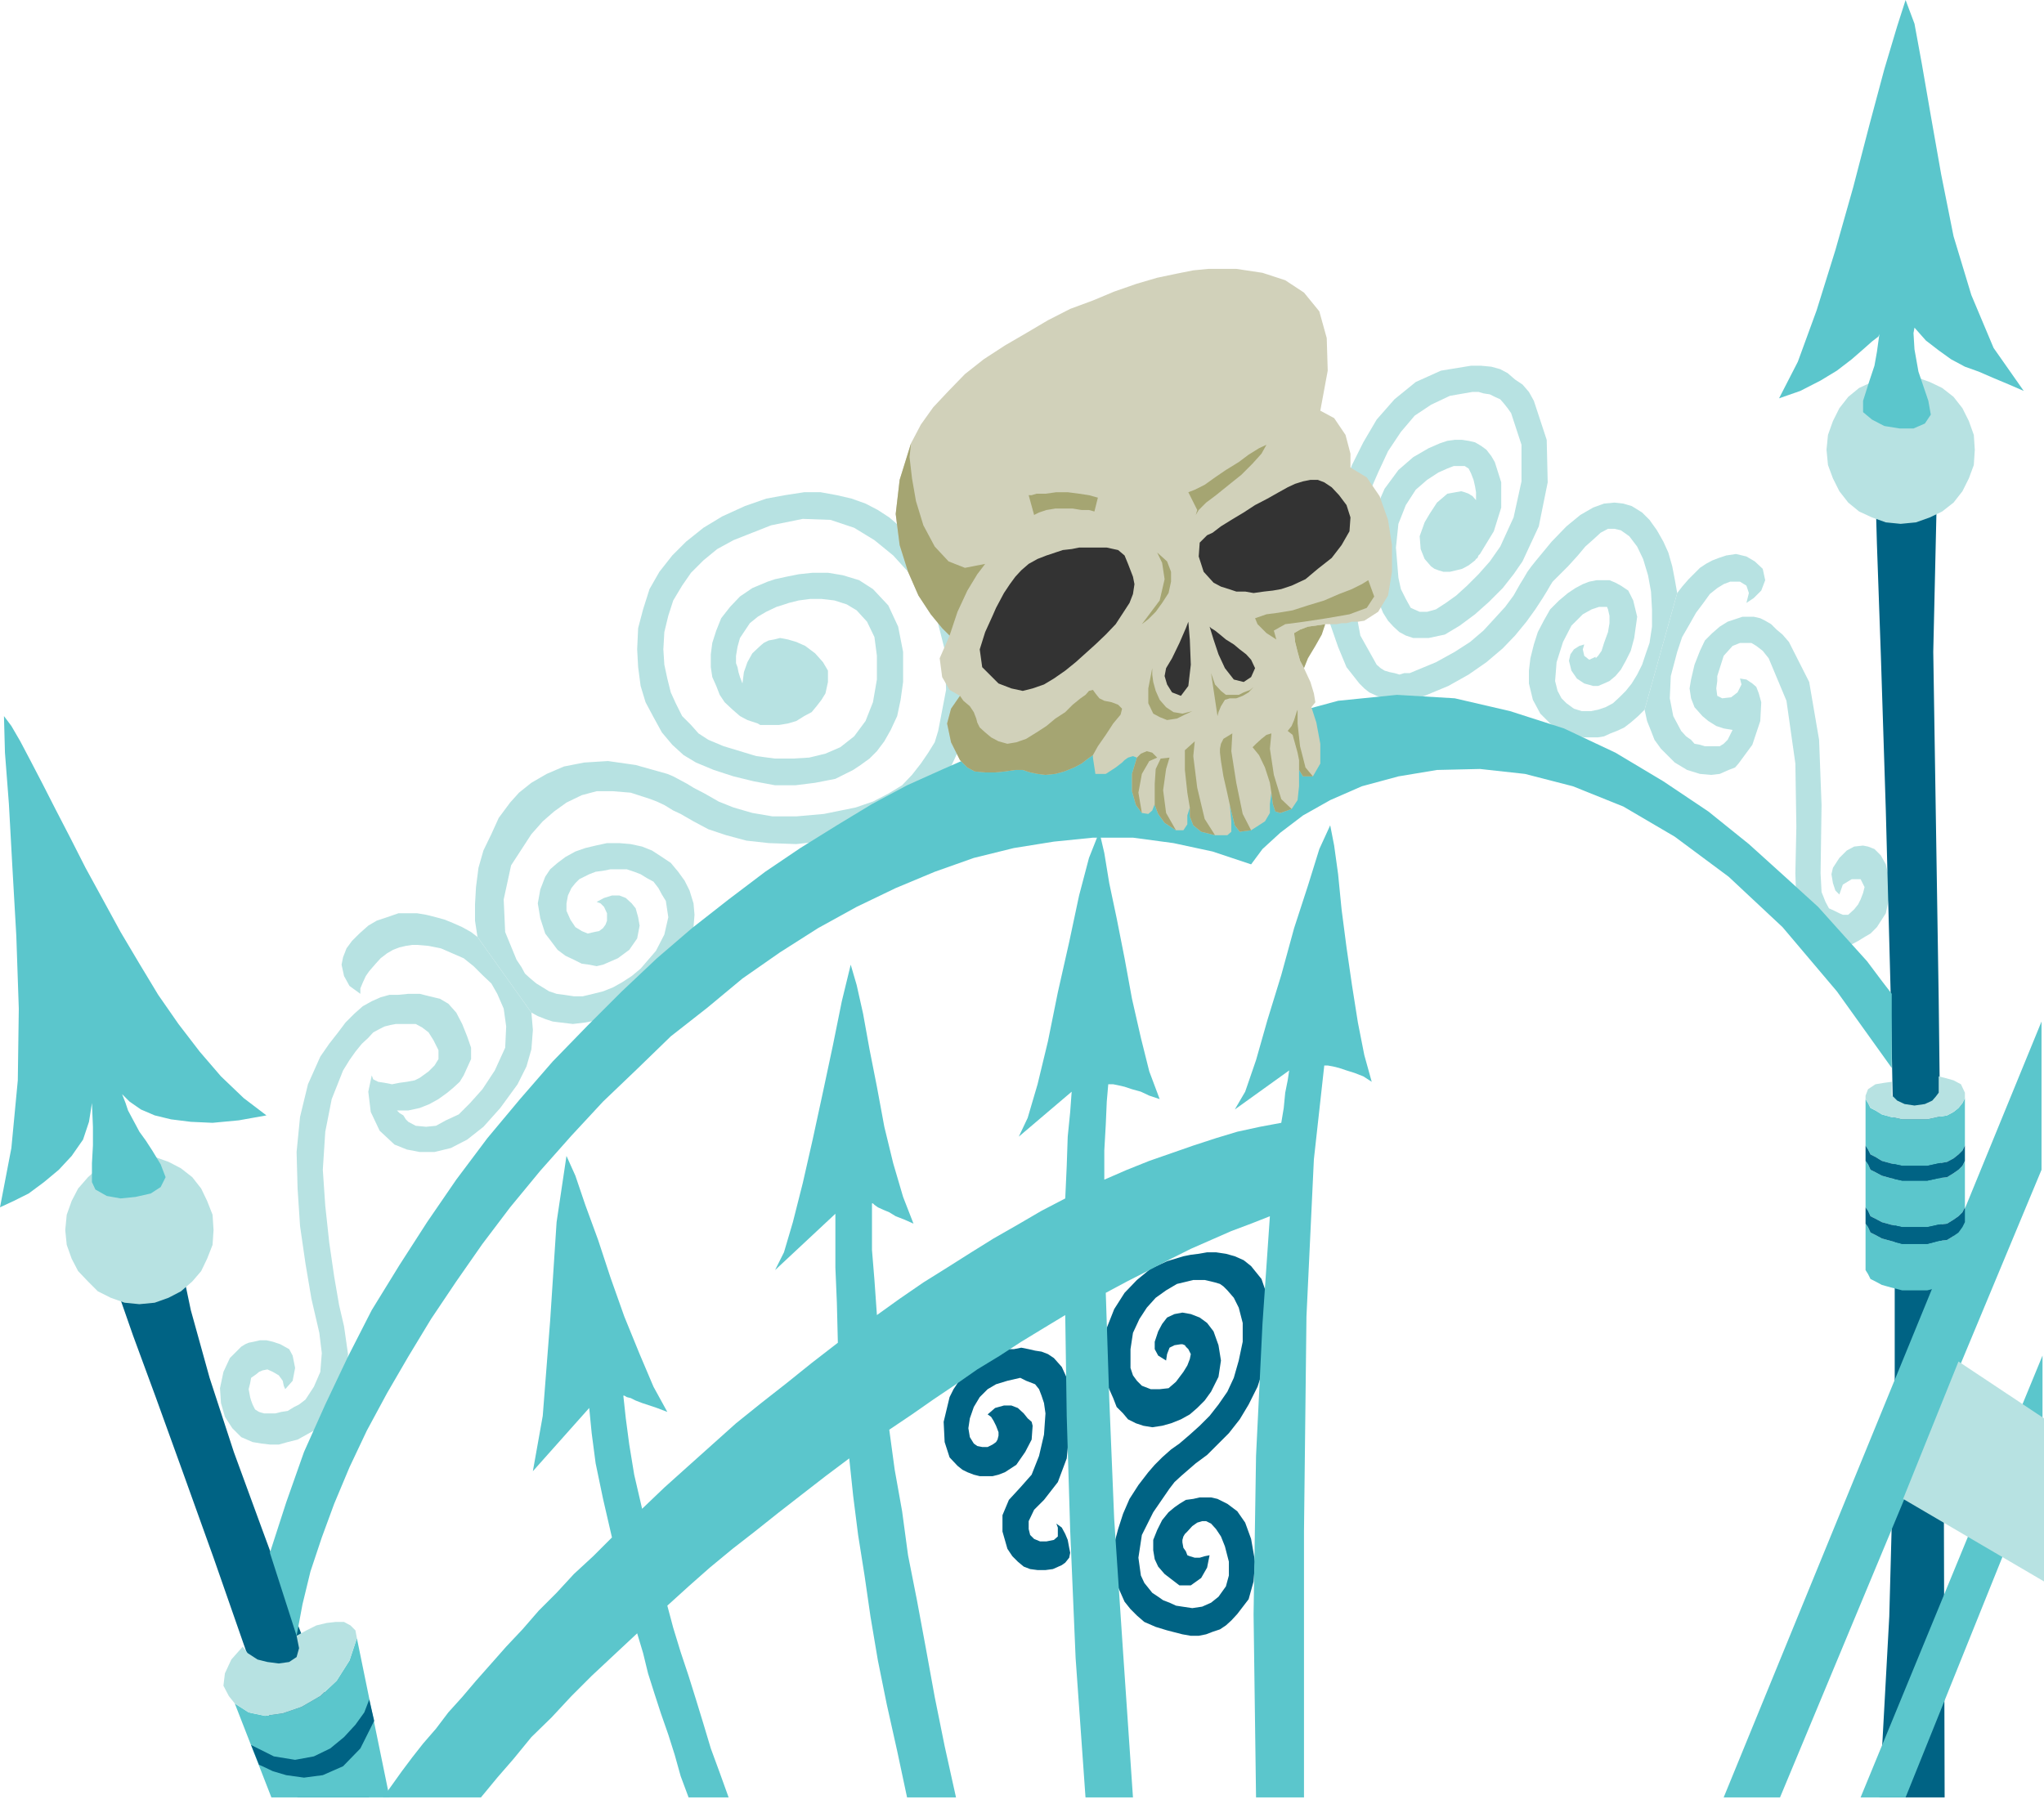<?xml version="1.0" encoding="UTF-8" standalone="no"?>
<svg
   xmlns:ooo="http://xml.openoffice.org/svg/export"
   xmlns:dc="http://purl.org/dc/elements/1.1/"
   xmlns:cc="http://creativecommons.org/ns#"
   xmlns:rdf="http://www.w3.org/1999/02/22-rdf-syntax-ns#"
   xmlns:svg="http://www.w3.org/2000/svg"
   xmlns="http://www.w3.org/2000/svg"
   xmlns:sodipodi="http://sodipodi.sourceforge.net/DTD/sodipodi-0.dtd"
   xmlns:inkscape="http://www.inkscape.org/namespaces/inkscape"
   version="1.2"
   width="41.35mm"
   height="36.68mm"
   viewBox="0 0 4135 3668"
   preserveAspectRatio="xMidYMid"
   xml:space="preserve"
   id="svg163"
   sodipodi:docname="skulgate.svg"
   style="fill-rule:evenodd;stroke-width:28.222;stroke-linejoin:round"
   inkscape:version="0.92.5 (2060ec1f9f, 2020-04-08)"><sodipodi:namedview
   pagecolor="#ffffff"
   bordercolor="#666666"
   borderopacity="1"
   objecttolerance="10"
   gridtolerance="10"
   guidetolerance="10"
   inkscape:pageopacity="0"
   inkscape:pageshadow="2"
   inkscape:window-width="664"
   inkscape:window-height="487"
   id="namedview165"
   showgrid="false"
   inkscape:zoom="0.2102413"
   inkscape:cx="78.160631"
   inkscape:cy="69.316534"
   inkscape:window-x="0"
   inkscape:window-y="0"
   inkscape:window-maximized="0"
   inkscape:current-layer="svg163" />
 <defs
   class="ClipPathGroup"
   id="defs8">
  <clipPath
   id="presentation_clip_path"
   clipPathUnits="userSpaceOnUse">
   <rect
   x="0"
   y="0"
   width="21000"
   height="29700"
   id="rect2" />
  </clipPath>
  <clipPath
   id="presentation_clip_path_shrink"
   clipPathUnits="userSpaceOnUse">
   <rect
   x="21"
   y="29"
   width="20958"
   height="29641"
   id="rect5" />
  </clipPath>
 </defs>
 <defs
   class="TextShapeIndex"
   id="defs12">
  <g
   ooo:slide="id1"
   ooo:id-list="id3"
   id="g10" />
 </defs>
 <defs
   class="EmbeddedBulletChars"
   id="defs44">
  <g
   id="bullet-char-template-57356"
   transform="matrix(4.8828125e-4,0,0,-4.8828125e-4,0,0)">
   <path
   d="M 580,1141 1163,571 580,0 -4,571 Z"
   id="path14"
   inkscape:connector-curvature="0" />
  </g>
  <g
   id="bullet-char-template-57354"
   transform="matrix(4.8828125e-4,0,0,-4.8828125e-4,0,0)">
   <path
   d="M 8,1128 H 1137 V 0 H 8 Z"
   id="path17"
   inkscape:connector-curvature="0" />
  </g>
  <g
   id="bullet-char-template-10146"
   transform="matrix(4.8828125e-4,0,0,-4.8828125e-4,0,0)">
   <path
   d="M 174,0 602,739 174,1481 1456,739 Z M 1358,739 309,1346 659,739 Z"
   id="path20"
   inkscape:connector-curvature="0" />
  </g>
  <g
   id="bullet-char-template-10132"
   transform="matrix(4.8828125e-4,0,0,-4.8828125e-4,0,0)">
   <path
   d="M 2015,739 1276,0 H 717 l 543,543 H 174 v 393 h 1086 l -543,545 h 557 z"
   id="path23"
   inkscape:connector-curvature="0" />
  </g>
  <g
   id="bullet-char-template-10007"
   transform="matrix(4.8828125e-4,0,0,-4.8828125e-4,0,0)">
   <path
   d="m 0,-2 c -7,16 -16,29 -25,39 l 381,530 c -94,256 -141,385 -141,387 0,25 13,38 40,38 9,0 21,-2 34,-5 21,4 42,12 65,25 l 27,-13 111,-251 280,301 64,-25 24,25 c 21,-10 41,-24 62,-43 C 886,937 835,863 770,784 769,783 710,716 594,584 L 774,223 c 0,-27 -21,-55 -63,-84 l 16,-20 C 717,90 699,76 672,76 641,76 570,178 457,381 L 164,-76 c -22,-34 -53,-51 -92,-51 -42,0 -63,17 -64,51 -7,9 -10,24 -10,44 0,9 1,19 2,30 z"
   id="path26"
   inkscape:connector-curvature="0" />
  </g>
  <g
   id="bullet-char-template-10004"
   transform="matrix(4.8828125e-4,0,0,-4.8828125e-4,0,0)">
   <path
   d="M 285,-33 C 182,-33 111,30 74,156 52,228 41,333 41,471 c 0,78 14,145 41,201 34,71 87,106 158,106 53,0 88,-31 106,-94 l 23,-176 c 8,-64 28,-97 59,-98 l 735,706 c 11,11 33,17 66,17 42,0 63,-15 63,-46 V 965 c 0,-36 -10,-64 -30,-84 L 442,47 C 390,-6 338,-33 285,-33 Z"
   id="path29"
   inkscape:connector-curvature="0" />
  </g>
  <g
   id="bullet-char-template-9679"
   transform="matrix(4.8828125e-4,0,0,-4.8828125e-4,0,0)">
   <path
   d="M 813,0 C 632,0 489,54 383,161 276,268 223,411 223,592 c 0,181 53,324 160,431 106,107 249,161 430,161 179,0 323,-54 432,-161 108,-107 162,-251 162,-431 0,-180 -54,-324 -162,-431 C 1136,54 992,0 813,0 Z"
   id="path32"
   inkscape:connector-curvature="0" />
  </g>
  <g
   id="bullet-char-template-8226"
   transform="matrix(4.8828125e-4,0,0,-4.8828125e-4,0,0)">
   <path
   d="m 346,457 c -73,0 -137,26 -191,78 -54,51 -81,114 -81,188 0,73 27,136 81,188 54,52 118,78 191,78 73,0 134,-26 185,-79 51,-51 77,-114 77,-187 0,-75 -25,-137 -76,-188 -50,-52 -112,-78 -186,-78 z"
   id="path35"
   inkscape:connector-curvature="0" />
  </g>
  <g
   id="bullet-char-template-8211"
   transform="matrix(4.8828125e-4,0,0,-4.8828125e-4,0,0)">
   <path
   d="M -4,459 H 1135 V 606 H -4 Z"
   id="path38"
   inkscape:connector-curvature="0" />
  </g>
  <g
   id="bullet-char-template-61548"
   transform="matrix(4.8828125e-4,0,0,-4.8828125e-4,0,0)">
   <path
   d="m 173,740 c 0,163 58,303 173,419 116,115 255,173 419,173 163,0 302,-58 418,-173 116,-116 174,-256 174,-419 0,-163 -58,-303 -174,-418 C 1067,206 928,148 765,148 601,148 462,206 346,322 231,437 173,577 173,740 Z"
   id="path41"
   inkscape:connector-curvature="0" />
  </g>
 </defs>
 <g
   id="g49"
   transform="translate(-8432,-13016)">
  <g
   id="id2"
   class="Master_Slide">
   <g
   id="bg-id2"
   class="Background" />
   <g
   id="bo-id2"
   class="BackgroundObjects" />
  </g>
 </g>
 <g
   class="SlideGroup"
   id="g161"
   transform="translate(-8432,-13016)">
  <g
   id="g159">
   <g
   id="container-id1">
    <g
   id="id1"
   class="Slide"
   clip-path="url(#presentation_clip_path)">
     <g
   class="Page"
   id="g155">
      <g
   class="Graphic"
   id="g153">
       <g
   id="id3">
        <rect
   class="BoundingBox"
   x="8432"
   y="13016"
   width="4135"
   height="3668"
   id="rect51"
   style="fill:none;stroke:none" />
        <defs
   id="defs56">
         <clipPath
   id="clip_path_1"
   clipPathUnits="userSpaceOnUse">
          <path
   d="m 8432,13016 h 4134 v 3667 H 8432 Z"
   id="path53"
   inkscape:connector-curvature="0" />
         </clipPath>
        </defs>
        <g
   clip-path="url(#clip_path_1)"
   id="g150">
         <path
   d="m 10839,16165 v 0 l -5,-2 -3,-8 -5,-7 -2,-11 v -5 l 2,-7 3,-5 5,-5 10,-11 10,-7 10,-3 h 8 l 10,5 10,11 10,15 8,20 8,31 v 28 l -6,22 -15,21 -15,12 -18,8 -20,3 -20,-3 -13,-2 -13,-6 -13,-5 -10,-7 -12,-8 -8,-10 -8,-10 -7,-15 -5,-36 7,-46 23,-46 33,-48 10,-13 13,-12 15,-13 15,-13 23,-17 21,-21 23,-23 22,-28 18,-30 18,-36 13,-40 7,-46 3,-54 -3,-43 -12,-35 -21,-26 -15,-12 -18,-8 -18,-5 -20,-3 h -18 l -17,3 -16,2 -15,3 -33,10 -33,15 -28,23 -25,26 -21,33 -15,38 -5,40 v 46 l 3,21 7,17 8,18 7,18 13,13 10,12 16,8 15,5 18,3 20,-3 18,-5 20,-8 18,-10 15,-13 15,-15 13,-18 15,-30 5,-33 -5,-31 -10,-28 -13,-17 -15,-11 -18,-7 -17,-3 -16,3 -15,7 -10,13 -8,15 v 0 l -7,21 v 15 l 7,13 16,10 2,-13 5,-13 10,-5 13,-2 h 3 l 5,2 2,3 5,5 5,10 -2,10 -5,13 -8,13 -15,20 -15,13 -18,2 h -18 l -18,-7 -10,-10 -8,-11 -5,-15 v -38 l 5,-33 13,-28 15,-23 18,-20 21,-15 22,-13 21,-5 12,-3 h 13 10 l 13,3 8,2 10,3 7,5 8,8 13,15 10,20 8,31 v 38 l -8,38 -10,35 -13,28 -18,26 -18,23 -20,20 -20,18 -21,18 -17,12 -18,16 -15,15 -13,15 -20,26 -18,28 -13,30 -10,31 -8,30 -2,31 2,25 5,25 8,18 8,18 12,15 13,13 15,13 23,10 23,7 31,8 17,3 h 16 l 15,-3 13,-5 15,-5 12,-8 11,-10 12,-13 23,-30 10,-36 3,-40 -8,-46 -12,-33 -16,-23 -20,-15 -20,-10 -13,-3 h -10 -13 l -13,3 -15,2 -13,8 -10,7 -12,10 -13,16 -10,20 -8,20 v 21 l 3,18 7,15 13,15 13,10 17,13 h 23 l 21,-15 12,-21 5,-25 -10,2 -10,3 h -10 z"
   id="path58"
   inkscape:connector-curvature="0"
   style="fill:#006384;stroke:none" />
         <path
   d="m 10564,16132 v 0 l -15,3 h -13 l -12,-5 -8,-8 -3,-12 v -16 l 11,-23 20,-20 28,-36 18,-48 5,-53 v -51 -33 l -5,-26 -10,-22 -16,-18 -12,-8 -13,-5 -13,-2 -13,-3 -15,-3 -15,3 h -13 l -15,5 -18,5 -15,8 -15,10 -13,10 -13,13 -10,15 -10,15 -8,16 -12,50 2,41 10,31 16,17 10,8 10,5 13,5 12,3 h 13 13 l 12,-3 13,-5 23,-15 18,-26 13,-25 2,-28 v 0 l -2,-8 -8,-7 -8,-10 -12,-11 -13,-5 h -15 l -18,5 -15,13 7,5 5,8 5,10 5,13 v 0 7 l -2,8 -3,5 -7,5 -10,5 h -11 l -10,-2 -7,-5 -8,-13 -3,-18 3,-20 8,-23 12,-20 16,-16 17,-10 23,-7 13,-3 13,-3 12,6 18,7 8,10 5,13 5,15 3,21 -3,43 -10,43 -15,38 -23,26 -23,25 -13,31 v 33 l 10,35 10,15 11,11 12,10 13,5 15,2 h 16 l 15,-2 18,-8 v 0 l 7,-5 8,-10 2,-10 -2,-10 -3,-16 -5,-12 -7,-13 -11,-8 3,8 v 10 8 z"
   id="path60"
   inkscape:connector-curvature="0"
   style="fill:#006384;stroke:none" />
         <path
   d="m 11825,14216 10,-13 13,-15 10,-10 13,-13 12,-8 13,-7 13,-5 15,-5 20,-3 21,5 17,10 16,15 5,23 -8,21 -15,15 -15,10 5,-20 -5,-15 -13,-8 h -20 l -13,5 -13,8 -15,12 -13,18 -15,20 -13,23 -15,26 -10,30 -13,49 -2,45 7,36 16,30 10,11 10,7 7,8 11,2 10,3 h 10 10 10 l 8,-5 8,-8 5,-10 5,-10 -18,-3 -15,-5 -16,-10 -12,-10 -16,-18 -7,-18 -3,-20 3,-18 7,-30 11,-28 10,-21 15,-15 15,-13 16,-10 15,-5 15,-5 h 13 10 l 13,3 10,5 12,7 11,11 12,10 13,15 41,81 20,117 5,132 -2,138 2,38 8,20 7,13 11,5 10,5 7,3 h 11 l 12,-11 8,-10 5,-10 5,-13 3,-12 -8,-16 h -18 l -18,11 -7,20 -8,-8 -5,-15 -3,-18 3,-13 13,-20 15,-15 15,-8 18,-2 10,2 13,5 13,13 10,18 7,30 v 36 l -7,33 -18,28 -13,13 -12,7 -13,8 -15,8 -13,2 h -15 -16 l -12,-5 -21,-13 -20,-25 -13,-43 -2,-61 2,-94 -2,-128 -18,-127 -36,-86 -12,-15 -13,-10 -10,-6 h -10 -13 l -15,6 -18,20 -13,41 v 10 l -2,15 2,15 10,5 18,-2 13,-10 8,-16 -3,-12 13,2 12,8 8,7 5,13 5,18 -2,38 -16,48 -28,38 -7,8 -13,5 -18,8 -17,2 -23,-2 -26,-8 -25,-15 -28,-28 -13,-18 -7,-18 -8,-20 -5,-23 z"
   id="path62"
   inkscape:connector-curvature="0"
   style="fill:#b7e2e2;stroke:none" />
         <path
   d="m 11759,14452 -13,13 -15,13 -13,10 -15,7 -13,5 -13,6 -12,2 h -15 -13 l -13,-2 -15,-3 -13,-5 -28,-18 -20,-20 -15,-28 -8,-33 v -26 l 3,-25 7,-28 8,-25 12,-23 13,-23 18,-18 18,-15 15,-10 15,-8 13,-5 15,-3 h 13 13 l 12,5 11,6 15,10 10,20 8,33 -6,43 -7,26 -10,20 -10,18 -11,13 -12,10 -11,5 -12,5 h -10 l -18,-5 -15,-10 -11,-16 -5,-20 3,-13 7,-10 11,-7 10,-3 -3,10 3,13 10,8 13,-6 v 3 0 0 0 l 5,-5 7,-10 5,-16 8,-22 3,-18 v -15 l -3,-13 -2,-5 h -6 -10 l -15,5 -18,10 -23,23 -17,33 -13,41 -3,38 5,20 8,15 10,10 15,11 16,5 h 18 l 15,-3 15,-5 15,-8 13,-12 13,-13 12,-15 11,-18 10,-20 7,-21 8,-23 5,-33 v -35 l -2,-36 -6,-33 -10,-33 -12,-25 -16,-21 -17,-12 -13,-3 h -13 l -15,8 -13,12 -18,16 -15,18 -20,22 -23,23 -8,8 -5,8 -7,12 -8,13 -15,23 -18,25 -23,28 -25,26 -33,28 -36,25 -41,23 -48,20 -23,8 -23,2 -20,-2 -15,-3 -16,-5 -15,-7 -10,-8 -10,-10 -26,-33 -17,-41 -16,-46 -7,-48 -3,-48 3,-49 7,-45 11,-38 15,-46 18,-48 23,-46 27,-46 36,-41 43,-35 51,-23 61,-10 h 20 l 21,2 18,5 15,8 15,13 15,10 13,15 10,18 26,79 2,86 -18,89 -33,71 -18,26 -22,28 -28,28 -28,25 -31,23 -30,18 -33,7 h -31 l -15,-5 -13,-7 -12,-11 -11,-12 -10,-16 -7,-17 -8,-21 -5,-23 -8,-78 10,-64 21,-48 28,-38 30,-26 31,-18 23,-10 15,-5 15,-2 h 15 l 13,2 13,3 12,7 11,8 10,13 7,12 13,41 v 51 l -15,48 -28,46 -3,3 -2,5 -3,2 -2,3 v 0 0 0 0 l -13,10 -13,7 -12,3 -13,3 h -13 l -10,-3 -8,-3 -7,-5 -13,-15 -8,-20 -2,-26 10,-28 10,-17 15,-23 21,-18 28,-5 7,2 8,3 8,5 7,8 v -16 l -2,-12 -3,-13 -5,-13 -5,-10 -8,-5 h -10 -12 l -13,5 -18,8 -23,15 -23,20 -20,31 -15,38 -5,48 5,61 5,23 10,20 10,18 18,8 h 15 l 18,-5 20,-13 21,-15 22,-20 23,-23 23,-26 21,-30 27,-59 16,-73 v -74 l -21,-64 -7,-10 -8,-10 -7,-8 -11,-5 -10,-5 -13,-2 -10,-3 h -12 l -46,8 -38,18 -33,22 -28,33 -26,39 -20,43 -20,46 -18,50 -13,72 v 81 l 15,81 33,59 8,7 8,5 10,3 10,2 10,3 10,-3 h 11 l 12,-5 41,-17 38,-21 31,-20 27,-23 23,-25 21,-23 17,-23 13,-23 8,-13 7,-12 8,-11 8,-10 33,-40 30,-31 28,-23 26,-15 22,-8 21,-2 18,2 17,5 21,13 15,15 15,21 13,23 10,22 8,28 5,26 5,28 z"
   id="path64"
   inkscape:connector-curvature="0"
   style="fill:#b7e2e2;stroke:none" />
         <path
   d="m 9507,15065 13,7 15,6 15,5 16,2 25,3 25,-3 26,-5 25,-8 26,-10 22,-12 26,-18 23,-18 23,-23 17,-25 16,-23 10,-26 5,-25 2,-25 -2,-23 -8,-26 -10,-20 -13,-18 -15,-18 -18,-12 -20,-13 -20,-8 -23,-5 -23,-2 h -25 l -23,5 -21,5 -20,7 -20,11 -16,12 -15,13 -10,15 -10,26 -5,28 5,30 10,31 13,17 12,16 16,12 17,8 16,8 15,2 15,3 13,-3 30,-13 23,-17 16,-23 5,-26 -3,-17 -5,-18 -8,-10 -12,-11 -13,-5 h -15 l -16,5 -15,8 8,3 7,7 6,13 v 15 l -3,8 -5,7 -8,6 -10,2 -13,3 -12,-5 -13,-8 -10,-15 -8,-18 v -15 l 3,-16 7,-15 8,-10 8,-8 10,-5 10,-5 13,-5 15,-2 15,-3 h 18 15 l 15,5 13,5 13,8 13,7 10,13 7,13 8,13 5,33 -8,35 -17,33 -31,36 -18,15 -20,13 -18,10 -20,8 -20,5 -21,5 h -18 l -20,-3 -15,-2 -15,-5 -13,-8 -13,-8 -12,-10 -11,-10 -7,-13 -10,-15 -23,-56 -3,-66 15,-69 41,-63 23,-26 23,-20 25,-18 31,-15 30,-8 h 33 l 36,3 40,13 13,5 15,7 18,11 15,7 26,15 30,16 36,12 41,11 45,5 56,2 64,-7 71,-16 43,-15 38,-18 31,-23 28,-25 20,-25 18,-28 13,-28 10,-28 12,-49 8,-48 v -48 l -5,-46 -8,-43 -12,-41 -16,-33 -17,-28 -16,-18 -15,-20 -18,-18 -20,-20 -20,-18 -21,-18 -23,-15 -25,-13 -28,-10 -30,-7 -33,-6 h -33 l -39,6 -38,7 -43,15 -46,21 -38,23 -35,28 -28,28 -26,33 -20,35 -13,41 -10,38 -2,43 2,36 5,38 10,33 16,30 17,31 21,25 23,21 25,15 36,15 40,13 41,10 43,8 h 41 l 40,-5 41,-8 36,-18 15,-10 18,-13 15,-15 15,-20 13,-23 13,-28 7,-33 5,-36 v -61 l -10,-51 -20,-43 -31,-33 -28,-18 -33,-10 -30,-5 h -31 l -28,3 -25,5 -23,5 -15,5 -31,13 -25,17 -20,21 -18,23 -10,25 -8,25 -3,23 v 26 l 3,20 8,18 7,18 10,15 16,15 15,13 15,8 21,7 5,3 h 7 5 5 21 l 18,-3 17,-5 16,-10 15,-8 10,-12 10,-13 8,-13 5,-23 v -23 l -10,-17 -16,-18 -20,-15 -18,-8 -17,-5 -16,-3 -12,3 -11,2 -10,5 -7,6 -16,15 -10,18 -7,20 -3,23 -5,-13 -3,-10 -2,-10 -3,-8 v -15 l 3,-18 5,-18 10,-15 10,-15 16,-13 17,-10 21,-10 10,-3 15,-5 20,-5 23,-3 h 23 l 26,3 25,8 20,12 21,23 15,31 5,38 v 48 l -8,46 -15,38 -23,31 -28,22 -30,13 -33,8 -33,2 h -36 l -38,-5 -33,-10 -33,-10 -31,-13 -20,-13 -15,-17 -18,-18 -13,-26 -10,-22 -7,-28 -6,-28 -2,-31 2,-35 8,-33 10,-31 18,-30 18,-26 25,-25 28,-23 33,-18 76,-30 64,-13 56,2 48,16 41,25 38,31 30,33 31,35 25,51 18,71 3,82 -16,83 -7,23 -13,21 -15,22 -18,23 -20,21 -28,17 -31,16 -35,12 -64,13 -56,5 h -48 l -41,-7 -38,-11 -30,-12 -28,-16 -23,-12 -13,-8 -13,-7 -15,-8 -12,-5 -64,-18 -56,-8 -48,3 -41,8 -35,15 -31,18 -25,20 -18,20 -23,31 -15,33 -16,33 -10,35 -5,39 -2,35 v 33 l 5,33 z"
   id="path66"
   inkscape:connector-curvature="0"
   style="fill:#b7e2e2;stroke:none" />
         <path
   d="m 9398,14912 -13,-10 -18,-10 -18,-8 -17,-7 -18,-5 -20,-5 -18,-3 h -15 -23 l -23,8 -21,7 -17,10 -18,16 -15,15 -11,15 -7,18 v 0 l -3,15 5,23 11,20 22,16 v -11 l 5,-12 6,-13 7,-10 13,-15 10,-11 13,-10 12,-7 13,-5 13,-3 13,-2 h 10 l 23,2 25,5 23,10 23,10 20,16 18,18 18,17 12,21 13,30 5,36 -2,43 -21,46 -25,38 -25,28 -23,23 -26,12 -20,11 -20,2 -21,-2 -15,-8 -5,-5 -5,-8 -8,-5 -5,-5 h 23 l 23,-5 20,-8 18,-10 18,-13 12,-10 13,-12 8,-13 15,-33 v -23 l -8,-23 -10,-25 -12,-23 -16,-18 -17,-10 -21,-5 -20,-5 h -23 l -20,2 h -18 l -18,5 -18,8 -18,10 -17,15 -18,18 -15,20 -18,23 -18,26 -25,56 -16,66 -7,71 2,74 5,76 11,76 12,71 16,69 5,41 -3,38 -13,30 -17,26 -13,10 -10,5 -13,8 -13,2 -12,3 h -11 -12 l -10,-3 -8,-5 -5,-10 -3,-8 -2,-7 -3,-16 3,-12 2,-11 10,-7 6,-5 7,-3 10,-2 11,5 v 0 0 l 12,7 8,11 2,10 3,7 15,-17 5,-26 -5,-25 -7,-13 -18,-10 -15,-5 -13,-3 h -13 l -13,3 -10,2 -7,3 -8,5 -23,23 -13,28 -7,33 2,30 8,28 15,23 18,18 23,10 18,3 17,2 h 18 l 18,-5 20,-5 18,-10 18,-10 18,-16 28,-38 15,-45 5,-54 -8,-56 -10,-43 -10,-58 -10,-69 -8,-74 -5,-73 5,-77 13,-66 23,-58 13,-21 12,-17 13,-16 13,-12 10,-11 13,-7 10,-5 12,-3 11,-2 h 12 13 15 l 13,7 13,10 10,16 10,20 v 18 l -8,13 -12,12 -18,13 -10,5 -16,3 -15,2 -15,3 -15,-3 -13,-2 -10,-5 -3,-8 -7,33 5,41 18,38 30,28 25,10 26,5 h 30 l 33,-8 33,-17 33,-26 34,-38 35,-48 18,-36 10,-35 3,-39 -3,-35 z"
   id="path68"
   inkscape:connector-curvature="0"
   style="fill:#b7e2e2;stroke:none" />
         <path
   d="m 12351,13984 -125,26 3,107 8,226 10,313 10,378 8,417 v 425 l -11,411 -20,366 h 132 l -2,-767 -10,-847 -11,-704 z"
   id="path70"
   inkscape:connector-curvature="0"
   style="fill:#006384;stroke:none" />
         <path
   d="m 8661,15601 10,31 30,86 46,125 56,155 61,170 61,175 59,166 50,144 h 145 l -48,-114 -56,-132 -58,-148 -56,-152 -56,-153 -49,-150 -38,-137 -25,-119 z"
   id="path72"
   inkscape:connector-curvature="0"
   style="fill:#006384;stroke:none" />
         <path
   d="m 12277,14076 31,-3 28,-10 25,-12 23,-18 18,-23 13,-26 10,-27 2,-31 -2,-30 -10,-28 -13,-26 -18,-23 -23,-18 -25,-12 -28,-10 -31,-3 -30,3 -28,10 -26,12 -22,18 -18,23 -13,26 -10,28 -3,30 3,31 10,27 13,26 18,23 22,18 26,12 28,10 z"
   id="path74"
   inkscape:connector-curvature="0"
   style="fill:#b7e2e2;stroke:none" />
         <path
   d="m 8714,15655 31,-3 28,-10 25,-13 23,-20 18,-21 12,-25 11,-28 2,-30 -2,-31 -11,-28 -12,-25 -18,-23 -23,-18 -25,-13 -28,-10 -31,-2 -30,2 -28,10 -26,13 -20,18 -20,23 -13,25 -10,28 -3,31 3,30 10,28 13,25 20,21 20,20 26,13 28,10 z"
   id="path76"
   inkscape:connector-curvature="0"
   style="fill:#b7e2e2;stroke:none" />
         <path
   d="m 12287,13016 -17,53 -26,87 -30,112 -33,127 -36,127 -38,122 -38,104 -38,74 43,-15 41,-21 33,-20 30,-23 23,-20 18,-16 13,-10 2,-5 -5,36 -5,28 -10,30 -13,41 v 23 l 18,15 25,13 31,5 h 28 l 23,-10 12,-18 -5,-28 -20,-59 -8,-45 -2,-33 2,-11 23,26 26,20 25,18 28,15 28,10 30,13 31,13 30,13 -61,-87 -45,-107 -36,-119 -25,-125 -21,-119 -18,-104 -15,-82 z"
   id="path78"
   inkscape:connector-curvature="0"
   style="fill:#5bc6cc;stroke:none" />
         <path
   d="m 8618,15248 2,48 v 38 l -2,36 v 38 l 7,15 23,13 28,5 30,-3 31,-7 20,-13 10,-20 -10,-26 -17,-28 -13,-20 -13,-18 -8,-15 -7,-13 -8,-15 -5,-15 -7,-18 15,15 23,16 28,12 33,8 40,5 44,2 53,-5 56,-10 -46,-35 -46,-44 -43,-50 -43,-56 -41,-59 -38,-63 -38,-64 -36,-66 -35,-64 -31,-61 -30,-58 -26,-51 -25,-48 -20,-38 -18,-31 -15,-20 2,74 8,104 7,127 8,140 5,147 -2,145 -13,137 -23,120 28,-13 30,-15 31,-23 30,-25 26,-28 23,-33 12,-36 z"
   id="path80"
   inkscape:connector-curvature="0"
   style="fill:#5bc6cc;stroke:none" />
         <path
   d="m 11111,15172 h 2 5 l 11,2 12,3 15,5 16,5 18,7 17,11 -15,-54 -13,-66 -12,-76 -11,-76 -10,-77 -7,-71 -8,-58 -8,-41 -22,48 -23,74 -28,86 -26,95 -28,91 -23,81 -22,64 -21,36 110,-79 -3,20 -5,25 -3,31 -5,30 -43,8 -46,10 -43,13 -46,15 -43,15 -46,16 -45,18 -46,20 v -59 l 3,-53 2,-46 3,-35 h 2 8 l 10,2 13,3 15,5 18,5 17,8 21,7 -21,-56 -17,-68 -18,-79 -15,-82 -16,-81 -15,-71 -10,-61 -10,-43 -21,53 -20,76 -20,94 -23,102 -20,99 -21,87 -20,68 -18,38 107,-91 -3,41 -5,50 -2,59 -3,66 -48,25 -48,28 -49,28 -45,28 -49,31 -48,30 -48,33 -46,33 -5,-71 -5,-61 v -51 -43 h 2 l 3,3 7,5 11,5 12,5 13,8 18,7 18,8 -21,-54 -20,-68 -18,-74 -15,-81 -15,-76 -13,-72 -13,-58 -12,-41 -18,74 -18,89 -20,94 -21,97 -20,88 -20,79 -18,61 -18,36 122,-114 v 48 61 l 3,71 2,81 -53,41 -51,41 -51,40 -51,41 -48,43 -48,43 -49,44 -45,43 -16,-69 -10,-61 -7,-53 -5,-46 h 2 l 5,3 8,2 10,5 13,5 15,5 15,5 21,8 -28,-51 -28,-66 -31,-76 -28,-79 -25,-76 -26,-71 -20,-59 -18,-40 -20,134 -13,199 -15,193 -20,112 114,-128 5,51 8,61 15,72 18,78 -38,38 -39,36 -35,38 -36,36 -33,38 -33,35 -30,34 -31,35 -28,33 -28,31 -25,33 -26,30 -22,28 -21,28 -20,28 -18,25 h 198 l 33,-40 33,-38 36,-44 41,-40 40,-43 41,-41 46,-43 46,-43 12,40 10,41 13,41 13,40 15,43 13,41 12,43 16,43 h 81 l -18,-50 -18,-49 -15,-50 -15,-49 -15,-48 -16,-48 -15,-49 -12,-45 43,-39 43,-38 46,-38 45,-35 49,-39 45,-35 49,-38 48,-36 8,76 10,79 13,82 12,83 15,89 18,89 21,94 20,94 h 99 l -23,-104 -20,-99 -18,-99 -18,-97 -18,-91 -12,-89 -15,-84 -11,-81 46,-31 43,-30 46,-31 43,-30 46,-28 43,-28 46,-28 43,-26 3,204 7,231 11,259 20,282 h 96 l -20,-294 -18,-270 -10,-244 -7,-213 43,-23 45,-23 44,-23 40,-20 41,-18 41,-18 40,-15 38,-15 -15,218 -13,267 -5,320 5,371 h 97 v -538 l 5,-435 15,-318 z"
   id="path82"
   inkscape:connector-curvature="0"
   style="fill:#5bc6cc;stroke:none" />
         <path
   d="m 12562,15083 v 300 l -529,1270 h -114 z"
   id="path84"
   inkscape:connector-curvature="0"
   style="fill:#5bc6cc;stroke:none" />
         <path
   d="m 12564,15759 v 206 l -277,688 h -91 z"
   id="path86"
   inkscape:connector-curvature="0"
   style="fill:#5bc6cc;stroke:none" />
         <path
   d="m 12567,15886 v 330 l -285,-167 112,-278 z"
   id="path88"
   inkscape:connector-curvature="0"
   style="fill:#b7e2e2;stroke:none" />
         <path
   d="m 12407,15324 v 10 l -5,10 -8,8 -10,8 -13,7 -17,3 -23,5 h -26 -25 l -23,-5 -18,-5 -13,-8 -10,-5 -5,-10 -5,-8 v -7 -94 7 l 5,8 5,10 10,5 13,8 18,5 23,5 h 25 26 l 23,-5 17,-3 13,-7 10,-8 8,-10 5,-10 v -11 z"
   id="path90"
   inkscape:connector-curvature="0"
   style="fill:#5bc6cc;stroke:none" />
         <path
   d="m 12407,15449 v 10 l -5,10 -8,8 -10,7 -13,8 -17,2 -23,5 h -26 -25 l -23,-5 -18,-5 -13,-7 -10,-5 -5,-11 -5,-7 v -8 -94 8 l 5,7 5,11 10,5 13,7 18,5 23,5 h 25 26 l 23,-5 17,-2 13,-8 10,-7 8,-8 5,-10 v -10 z"
   id="path92"
   inkscape:connector-curvature="0"
   style="fill:#5bc6cc;stroke:none" />
         <path
   d="m 12407,15576 v 10 l -5,10 -8,8 -10,7 -13,8 -17,2 -23,6 h -26 -25 l -23,-6 -18,-5 -13,-7 -10,-5 -5,-10 -5,-8 v -8 -94 8 l 5,7 5,11 10,5 13,7 18,5 23,6 h 25 26 l 23,-6 17,-2 13,-8 10,-7 8,-11 5,-10 v -10 z"
   id="path94"
   inkscape:connector-curvature="0"
   style="fill:#5bc6cc;stroke:none" />
         <path
   d="m 8981,16653 -74,-190 28,18 33,7 36,-5 38,-13 38,-22 33,-31 26,-41 15,-45 66,322 z"
   id="path96"
   inkscape:connector-curvature="0"
   style="fill:#5bc6cc;stroke:none" />
         <path
   d="m 12259,15205 v 28 l 3,2 8,8 15,7 20,3 21,-3 15,-7 7,-8 6,-8 v -33 l 12,3 18,5 15,8 8,17 v 11 l -5,10 -8,10 -10,8 -13,7 -17,3 -23,5 h -26 -25 l -23,-5 -18,-5 -13,-8 -10,-5 -5,-10 -5,-8 v -7 l 5,-13 15,-10 18,-3 z"
   id="path98"
   inkscape:connector-curvature="0"
   style="fill:#b7e2e2;stroke:none" />
         <path
   d="m 8895,16448 -11,-21 3,-25 13,-28 23,-26 10,13 20,13 20,5 23,3 21,-3 15,-10 5,-18 -5,-25 20,-11 20,-10 21,-5 18,-2 h 17 l 13,7 10,10 3,16 -15,45 -26,41 -33,31 -38,22 -38,13 -36,5 -33,-7 -28,-18 z"
   id="path100"
   inkscape:connector-curvature="0"
   style="fill:#b7e2e2;stroke:none" />
         <path
   d="m 12407,15355 v 10 l -5,10 -8,8 -10,7 -13,8 -17,2 -23,5 h -26 -25 l -23,-5 -18,-5 -13,-7 -10,-5 -5,-11 -5,-7 v -8 -30 7 l 5,8 5,10 10,5 13,8 18,5 23,5 h 25 26 l 23,-5 17,-3 13,-7 10,-8 8,-8 5,-10 v -10 z"
   id="path102"
   inkscape:connector-curvature="0"
   style="fill:#006384;stroke:none" />
         <path
   d="m 12407,15479 v 10 l -5,10 -8,11 -10,7 -13,8 -17,2 -23,6 h -26 -25 l -23,-6 -18,-5 -13,-7 -10,-5 -5,-11 -5,-7 v -8 -33 8 l 5,7 5,11 10,5 13,7 18,5 23,5 h 25 26 l 23,-5 17,-2 13,-8 10,-7 8,-8 5,-10 v -10 z"
   id="path104"
   inkscape:connector-curvature="0"
   style="fill:#006384;stroke:none" />
         <path
   d="m 8940,16547 16,40 7,3 21,10 27,8 36,5 38,-5 41,-18 35,-36 28,-56 -10,-43 -10,26 -18,25 -23,25 -28,23 -33,16 -38,7 -43,-7 z"
   id="path106"
   inkscape:connector-curvature="0"
   style="fill:#006384;stroke:none" />
         <path
   d="m 12259,15027 -20,-26 -30,-40 -46,-51 -53,-59 -67,-61 -73,-66 -82,-66 -91,-61 -97,-58 -104,-49 -109,-35 -112,-26 -117,-7 -119,12 -122,33 -125,59 -41,-20 -43,-16 -48,-7 -51,-3 -56,3 -58,7 -61,13 -64,18 -66,23 -68,30 -69,31 -71,38 -71,43 -74,46 -71,48 -74,56 -74,58 -71,61 -71,67 -71,71 -69,71 -66,76 -66,79 -63,84 -59,86 -56,87 -56,91 -48,94 -46,97 -43,96 -36,102 -33,102 54,168 12,-64 16,-66 23,-69 25,-68 31,-74 35,-74 41,-76 43,-74 46,-76 51,-76 53,-76 56,-74 61,-74 63,-71 64,-69 69,-66 68,-66 74,-58 71,-59 76,-53 77,-49 78,-43 79,-38 79,-33 79,-28 81,-20 81,-13 79,-8 h 81 l 82,11 79,17 78,26 23,-31 36,-33 46,-35 55,-31 64,-28 74,-20 78,-13 87,-2 91,10 97,25 102,41 104,61 109,81 109,102 110,130 111,155 z"
   id="path108"
   inkscape:connector-curvature="0"
   style="fill:#5bc6cc;stroke:none" />
         <path
   d="m 10643,14544 -10,7 -13,10 -15,8 -20,8 -18,5 -20,2 -16,-2 -15,-3 -15,-5 h -15 l -21,3 -20,2 h -20 l -21,-2 -15,-8 -15,-15 -18,-36 -8,-38 8,-30 18,-26 -21,-12 -15,-26 -5,-38 20,-46 -15,-15 -23,-28 -25,-38 -21,-48 -17,-54 -8,-63 8,-69 23,-74 20,-38 25,-35 31,-33 33,-34 38,-30 43,-28 43,-25 44,-26 45,-23 46,-17 43,-18 46,-16 41,-12 38,-8 35,-7 31,-3 h 56 l 53,8 46,15 38,25 31,38 15,54 2,66 -15,81 28,15 23,34 10,38 v 28 l 33,20 26,38 17,48 8,51 v 54 l -8,48 -20,33 -28,18 -13,2 h -12 l -11,3 h -10 l -10,2 h -7 -8 -8 l -20,3 -15,2 -16,6 -12,7 2,18 5,20 5,18 8,15 13,28 7,23 3,18 -8,10 10,31 8,43 v 40 l -15,26 h -20 l -8,-13 v -13 -7 23 30 l -3,28 -12,18 -23,8 -10,-3 -5,-15 -3,-23 -3,23 v 18 l -10,17 -28,18 -23,3 -10,-13 -5,-20 -5,-21 3,33 v 21 l -8,7 h -25 l -28,-7 -16,-13 -7,-18 v -18 l -5,16 v 18 l -8,12 h -15 l -23,-15 -13,-18 -7,-18 v -20 18 l -5,13 -8,7 -13,-2 -12,-16 -8,-28 v -35 l 10,-33 -8,-3 -10,3 -7,5 -5,5 -13,10 -20,13 h -21 l -5,-33 z"
   id="path110"
   inkscape:connector-curvature="0"
   style="fill:#d1d1ba;stroke:none" />
         <path
   d="m 10671,14124 h -20 -18 -18 l -15,3 -18,2 -15,5 -18,6 -18,7 -18,10 -15,13 -12,13 -11,15 -12,18 -8,15 -8,15 -7,16 -15,33 -11,35 5,36 33,33 26,10 23,5 20,-5 23,-8 20,-12 23,-16 21,-17 20,-18 20,-18 21,-20 20,-21 15,-23 13,-20 7,-18 3,-20 -3,-15 -10,-26 -7,-17 -13,-11 z"
   id="path112"
   inkscape:connector-curvature="0"
   style="fill:#333333;stroke:none" />
         <path
   d="m 10874,14099 -15,15 -2,28 10,31 20,22 15,8 16,5 15,5 h 18 l 17,3 21,-3 18,-2 17,-3 21,-7 28,-13 25,-21 28,-22 20,-26 16,-28 2,-28 -8,-25 -15,-20 -15,-16 -15,-10 -13,-5 h -15 l -15,3 -16,5 -15,7 -18,10 -23,13 -25,13 -23,15 -25,15 -21,13 -17,13 z"
   id="path114"
   inkscape:connector-curvature="0"
   style="fill:#333333;stroke:none" />
         <path
   d="m 10836,14274 3,36 2,51 -5,43 -15,20 -18,-7 -10,-16 -5,-17 3,-16 12,-20 15,-31 13,-30 z"
   id="path116"
   inkscape:connector-curvature="0"
   style="fill:#333333;stroke:none" />
         <path
   d="m 10879,14284 8,26 10,30 13,28 18,23 20,5 15,-10 8,-18 -8,-17 -10,-11 -13,-10 -12,-10 -16,-10 -12,-10 -10,-8 -8,-5 z"
   id="path118"
   inkscape:connector-curvature="0"
   style="fill:#333333;stroke:none" />
         <path
   d="m 10353,14302 -15,-15 -23,-28 -25,-38 -21,-48 -17,-54 -8,-63 8,-69 23,-74 -3,28 5,43 8,46 15,49 23,43 28,30 33,13 41,-8 -16,21 -20,33 -20,43 z"
   id="path120"
   inkscape:connector-curvature="0"
   style="fill:#a5a572;stroke:none" />
         <path
   d="m 11070,14368 -8,-15 -5,-18 -5,-20 -2,-18 12,-7 16,-6 15,-2 20,-3 -7,21 -13,23 -15,25 z"
   id="path122"
   inkscape:connector-curvature="0"
   style="fill:#a5a572;stroke:none" />
         <path
   d="m 10643,14544 -10,7 -13,10 -15,8 -20,8 -18,5 -20,2 -16,-2 -15,-3 -15,-5 h -15 l -21,3 -20,2 h -20 l -21,-2 -15,-8 -15,-15 -18,-36 -8,-38 8,-30 18,-26 7,10 13,11 8,12 5,13 2,8 5,10 11,10 12,10 15,8 18,5 18,-3 20,-7 21,-13 20,-13 18,-15 20,-13 15,-15 16,-13 10,-7 7,-8 8,-2 5,7 8,10 10,5 15,3 13,5 8,8 -3,12 -15,18 -15,23 -16,23 z"
   id="path124"
   inkscape:connector-curvature="0"
   style="fill:#a5a572;stroke:none" />
         <path
   d="m 10742,14661 -12,-16 -8,-28 v -35 l 10,-33 8,-8 12,-5 11,3 10,10 -16,7 -15,26 -7,38 z"
   id="path126"
   inkscape:connector-curvature="0"
   style="fill:#a5a572;stroke:none" />
         <path
   d="m 10811,14696 -23,-15 -13,-18 -7,-18 v -20 -23 l 2,-30 10,-21 18,-2 -7,23 -6,43 6,46 z"
   id="path128"
   inkscape:connector-curvature="0"
   style="fill:#a5a572;stroke:none" />
         <path
   d="m 10890,14706 -28,-7 -16,-13 -7,-18 v -18 l -5,-30 -5,-46 v -40 l 20,-18 -3,30 8,64 15,63 z"
   id="path130"
   inkscape:connector-curvature="0"
   style="fill:#a5a572;stroke:none" />
         <path
   d="m 10963,14696 -23,3 -10,-13 -5,-20 -5,-21 -5,-23 -8,-35 -5,-31 -2,-17 v -8 l 2,-10 5,-10 18,-11 -2,36 10,64 13,63 z"
   id="path132"
   inkscape:connector-curvature="0"
   style="fill:#a5a572;stroke:none" />
         <path
   d="m 11045,14653 -23,8 -10,-3 -5,-15 -3,-23 -3,-20 -10,-31 -12,-25 -13,-16 7,-7 11,-10 10,-8 10,-3 -3,31 8,53 15,49 z"
   id="path134"
   inkscape:connector-curvature="0"
   style="fill:#a5a572;stroke:none" />
         <path
   d="m 11088,14587 h -20 l -8,-13 v -13 -7 l -3,-15 -5,-18 -5,-18 -10,-8 8,-10 5,-12 5,-16 2,-5 v 28 l 5,46 11,43 z"
   id="path136"
   inkscape:connector-curvature="0"
   style="fill:#a5a572;stroke:none" />
         <path
   d="m 10773,14134 10,21 5,33 -10,43 -36,48 13,-10 15,-15 13,-18 13,-20 5,-23 v -20 l -8,-21 z"
   id="path138"
   inkscape:connector-curvature="0"
   style="fill:#a5a572;stroke:none" />
         <path
   d="m 10763,14368 v 13 l 2,15 5,18 8,18 13,15 15,10 18,3 20,-5 -15,7 -16,8 -20,3 -15,-6 -13,-7 -10,-21 v -30 z"
   id="path140"
   inkscape:connector-curvature="0"
   style="fill:#a5a572;stroke:none" />
         <path
   d="m 10882,14378 13,87 2,-8 5,-12 8,-13 10,-3 h 13 l 13,-5 12,-7 10,-11 -7,6 -13,5 -10,5 h -13 -13 l -10,-8 -12,-13 z"
   id="path142"
   inkscape:connector-curvature="0"
   style="fill:#a5a572;stroke:none" />
         <path
   d="m 10851,14058 6,-10 15,-15 20,-15 26,-21 25,-20 23,-23 18,-20 10,-18 -15,7 -21,13 -20,15 -26,16 -22,15 -21,15 -20,10 -13,5 18,36 z"
   id="path144"
   inkscape:connector-curvature="0"
   style="fill:#a5a572;stroke:none" />
         <path
   d="m 11200,14190 -13,8 -20,10 -26,10 -30,13 -33,10 -31,10 -30,5 -23,3 -23,8 5,12 18,18 20,13 -5,-18 23,-13 38,-5 46,-7 46,-8 35,-13 15,-23 z"
   id="path146"
   inkscape:connector-curvature="0"
   style="fill:#a5a572;stroke:none" />
         <path
   d="m 10646,14051 -11,-3 h -15 l -18,-3 h -17 -18 l -18,3 -15,5 -10,5 -11,-40 h 6 l 10,-3 h 18 l 22,-3 h 23 l 23,3 20,3 18,5 z"
   id="path148"
   inkscape:connector-curvature="0"
   style="fill:#a5a572;stroke:none" />
        </g>
       </g>
      </g>
     </g>
    </g>
   </g>
  </g>
 </g>
</svg>